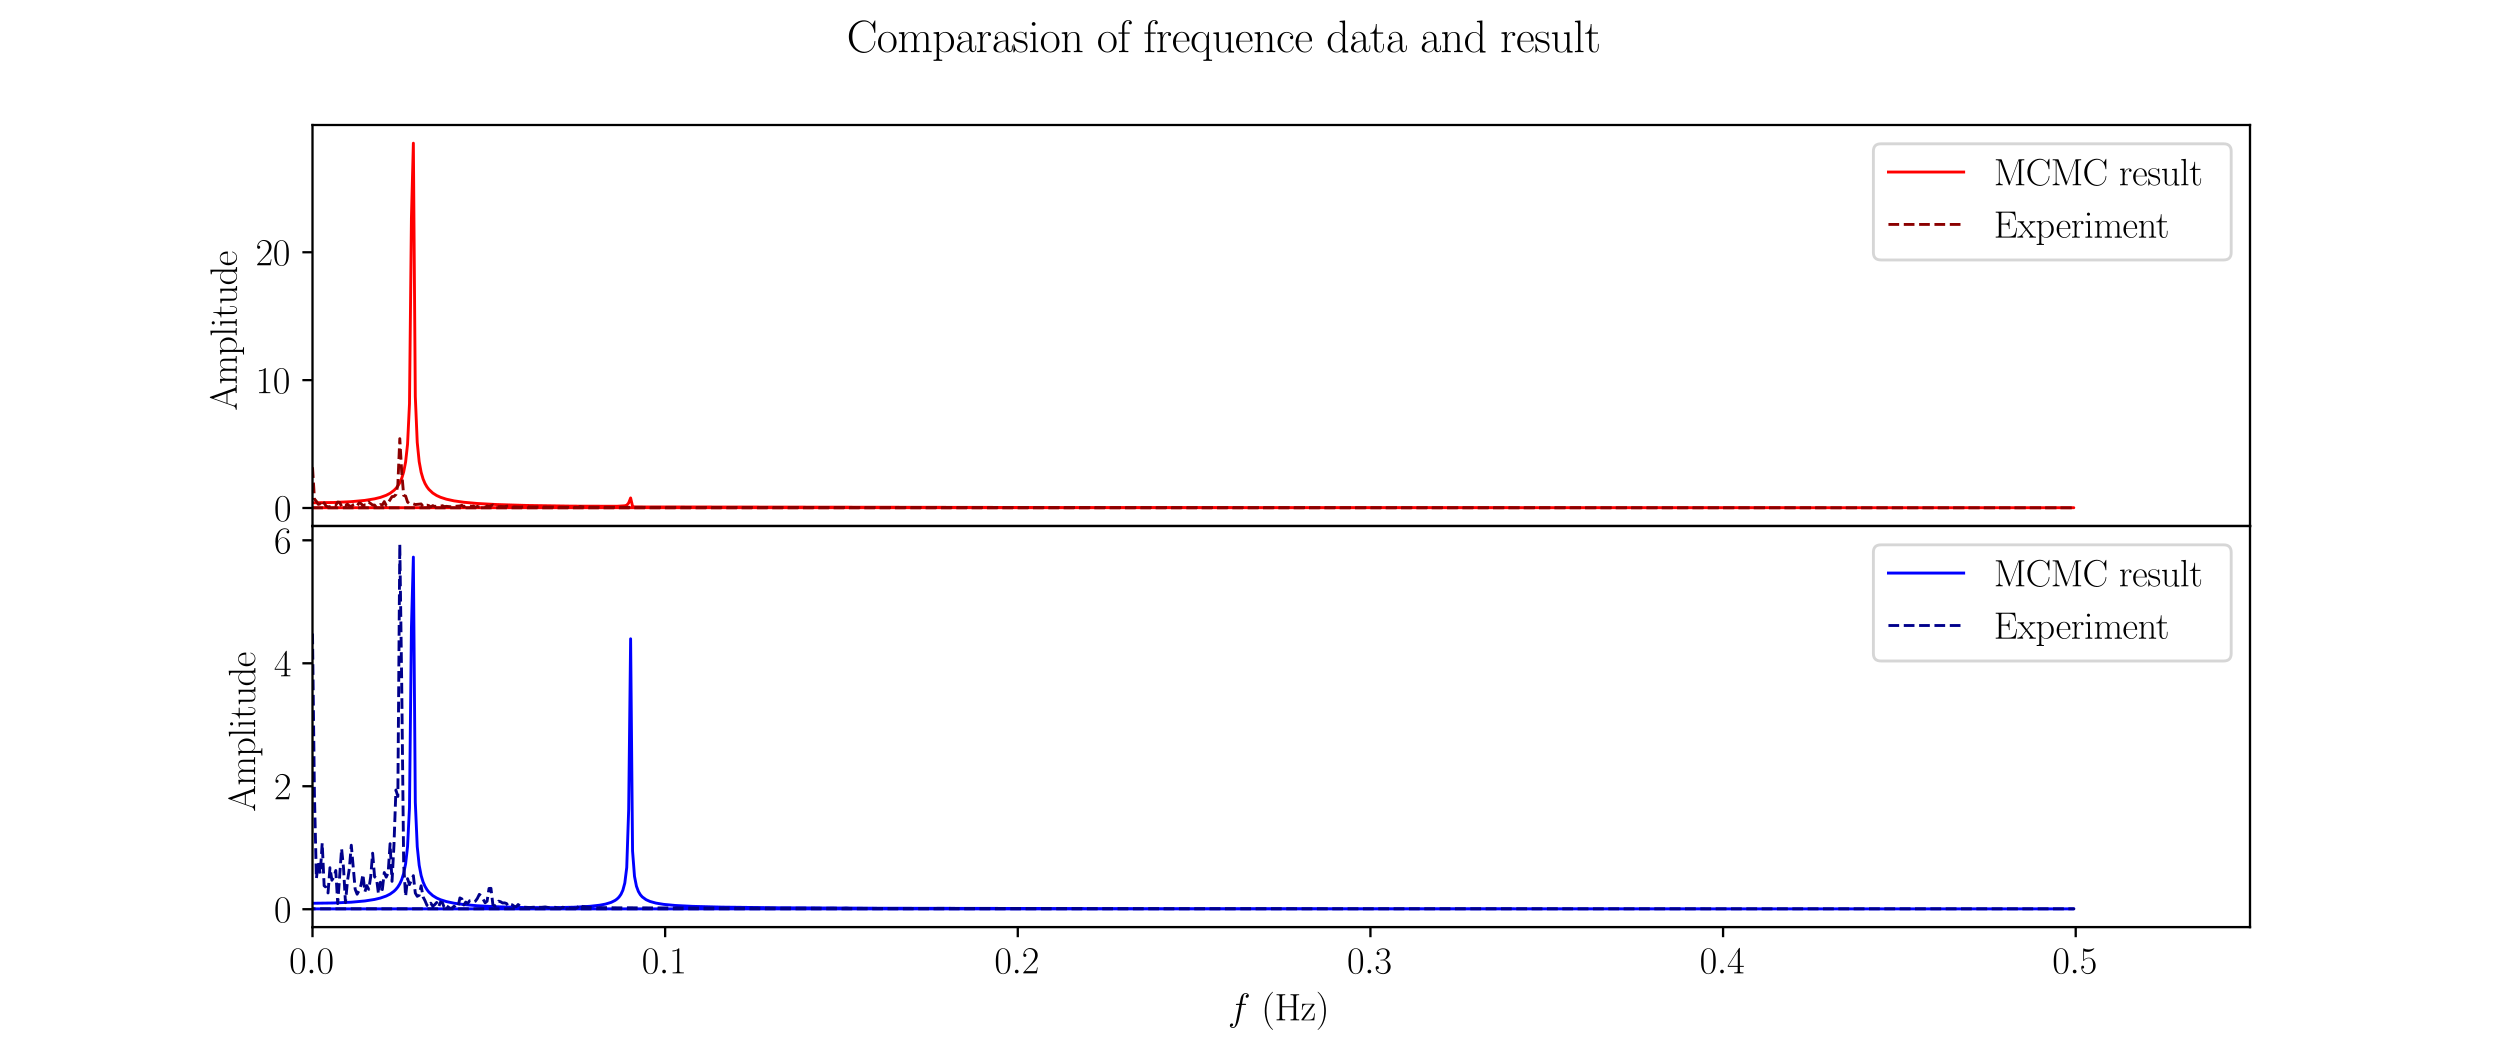 <?xml version="1.0" encoding="utf-8" standalone="no"?>
<!DOCTYPE svg PUBLIC "-//W3C//DTD SVG 1.1//EN"
  "http://www.w3.org/Graphics/SVG/1.1/DTD/svg11.dtd">
<svg xmlns:xlink="http://www.w3.org/1999/xlink" width="864pt" height="360pt" viewBox="0 0 864 360" xmlns="http://www.w3.org/2000/svg" version="1.1">
 <defs>
  <style type="text/css">*{stroke-linejoin: round; stroke-linecap: butt}</style>
 </defs>
 <g id="figure_1">
  <g id="patch_1">
   <path d="M 0 360 
L 864 360 
L 864 0 
L 0 0 
z
" style="fill: #ffffff"/>
  </g>
  <g id="axes_1">
   <g id="patch_2">
    <path d="M 108 181.8 
L 777.6 181.8 
L 777.6 43.2 
L 108 43.2 
z
" style="fill: #ffffff"/>
   </g>
   <g id="matplotlib.axis_1"/>
   <g id="matplotlib.axis_2">
    <g id="ytick_1">
     <g id="line2d_1">
      <defs>
       <path id="m93de1755a5" d="M 0 0 
L -3.5 0 
" style="stroke: #000000; stroke-width: 0.8"/>
      </defs>
      <g>
       <use xlink:href="#m93de1755a5" x="108" y="175.568" style="stroke: #000000; stroke-width: 0.8"/>
      </g>
     </g>
     <g id="text_1">
      <!-- $\mathdefault{0}$ -->
      <g transform="translate(94.659 180.065) scale(0.13 -0.13)">
       <defs>
        <path id="CMR17-30" d="M 2688 2025 
C 2688 2416 2682 3080 2413 3591 
C 2176 4039 1798 4198 1466 4198 
C 1158 4198 768 4058 525 3597 
C 269 3118 243 2524 243 2025 
C 243 1661 250 1106 448 619 
C 723 -39 1216 -128 1466 -128 
C 1760 -128 2208 -7 2470 600 
C 2662 1042 2688 1559 2688 2025 
z
M 1466 -26 
C 1056 -26 813 325 723 812 
C 653 1188 653 1738 653 2096 
C 653 2588 653 2997 736 3387 
C 858 3929 1216 4096 1466 4096 
C 1728 4096 2067 3923 2189 3400 
C 2272 3036 2278 2607 2278 2096 
C 2278 1680 2278 1169 2202 792 
C 2067 95 1690 -26 1466 -26 
z
" transform="scale(0.016)"/>
       </defs>
       <use xlink:href="#CMR17-30" transform="scale(0.996)"/>
      </g>
     </g>
    </g>
    <g id="ytick_2">
     <g id="line2d_2">
      <g>
       <use xlink:href="#m93de1755a5" x="108" y="131.376" style="stroke: #000000; stroke-width: 0.8"/>
      </g>
     </g>
     <g id="text_2">
      <!-- $\mathdefault{10}$ -->
      <g transform="translate(88.319 135.873) scale(0.13 -0.13)">
       <defs>
        <path id="CMR17-31" d="M 1702 4058 
C 1702 4192 1696 4192 1606 4192 
C 1357 3916 979 3827 621 3827 
C 602 3827 570 3827 563 3808 
C 557 3795 557 3782 557 3648 
C 755 3648 1088 3686 1344 3839 
L 1344 461 
C 1344 236 1331 160 781 160 
L 589 160 
L 589 0 
C 896 0 1216 0 1523 0 
C 1830 0 2150 0 2458 0 
L 2458 160 
L 2266 160 
C 1715 160 1702 230 1702 458 
L 1702 4058 
z
" transform="scale(0.016)"/>
       </defs>
       <use xlink:href="#CMR17-31" transform="scale(0.996)"/>
       <use xlink:href="#CMR17-30" transform="translate(45.69 0) scale(0.996)"/>
      </g>
     </g>
    </g>
    <g id="ytick_3">
     <g id="line2d_3">
      <g>
       <use xlink:href="#m93de1755a5" x="108" y="87.184" style="stroke: #000000; stroke-width: 0.8"/>
      </g>
     </g>
     <g id="text_3">
      <!-- $\mathdefault{20}$ -->
      <g transform="translate(88.319 91.681) scale(0.13 -0.13)">
       <defs>
        <path id="CMR17-32" d="M 2669 989 
L 2554 989 
C 2490 536 2438 459 2413 420 
C 2381 369 1920 369 1830 369 
L 602 369 
C 832 619 1280 1072 1824 1597 
C 2214 1967 2669 2402 2669 3035 
C 2669 3790 2067 4224 1395 4224 
C 691 4224 262 3604 262 3030 
C 262 2780 448 2748 525 2748 
C 589 2748 781 2787 781 3010 
C 781 3207 614 3264 525 3264 
C 486 3264 448 3258 422 3245 
C 544 3790 915 4058 1306 4058 
C 1862 4058 2227 3617 2227 3035 
C 2227 2479 1901 2000 1536 1584 
L 262 146 
L 262 0 
L 2515 0 
L 2669 989 
z
" transform="scale(0.016)"/>
       </defs>
       <use xlink:href="#CMR17-32" transform="scale(0.996)"/>
       <use xlink:href="#CMR17-30" transform="translate(45.69 0) scale(0.996)"/>
      </g>
     </g>
    </g>
    <g id="text_4">
     <!-- Amplitude -->
     <g transform="translate(81.8 141.912) rotate(-90) scale(0.13 -0.13)">
      <defs>
       <path id="CMR17-41" d="M 2323 4378 
C 2291 4461 2278 4480 2214 4480 
C 2150 4480 2138 4461 2106 4378 
L 749 566 
C 627 223 371 153 147 153 
L 147 -13 
C 262 0 518 0 640 0 
C 800 0 1056 0 1210 -13 
L 1210 153 
C 909 153 864 361 864 439 
C 864 497 877 530 890 569 
L 1229 1536 
L 2906 1536 
L 3290 442 
C 3322 365 3322 352 3322 327 
C 3322 153 3046 153 2925 153 
L 2925 0 
C 3110 0 3443 0 3642 0 
C 3808 0 4128 0 4282 -13 
L 4282 153 
C 3942 153 3827 153 3744 387 
L 2323 4378 
z
M 2067 3893 
L 2848 1702 
L 1286 1702 
L 2067 3893 
z
" transform="scale(0.016)"/>
       <path id="CMR17-6d" d="M 4326 1933 
C 4326 2252 4269 2790 3507 2790 
C 3072 2790 2771 2496 2656 2151 
L 2650 2151 
C 2573 2676 2195 2790 1837 2790 
C 1331 2790 1069 2400 973 2144 
L 966 2144 
L 966 2790 
L 211 2720 
L 211 2554 
C 589 2554 646 2515 646 2208 
L 646 428 
C 646 184 621 153 211 153 
L 211 -13 
C 365 0 646 0 813 0 
C 979 0 1267 0 1421 -13 
L 1421 153 
C 1011 153 986 178 986 428 
L 986 1658 
C 986 2247 1344 2688 1792 2688 
C 2266 2688 2317 2266 2317 1958 
L 2317 428 
C 2317 184 2291 153 1882 153 
L 1882 -13 
C 2035 0 2317 0 2483 0 
C 2650 0 2938 0 3091 -13 
L 3091 153 
C 2682 153 2656 178 2656 428 
L 2656 1658 
C 2656 2247 3014 2688 3462 2688 
C 3936 2688 3987 2266 3987 1958 
L 3987 428 
C 3987 184 3962 153 3552 153 
L 3552 -13 
C 3706 0 3987 0 4154 0 
C 4320 0 4608 0 4762 -13 
L 4762 153 
C 4352 153 4326 178 4326 428 
L 4326 1933 
z
" transform="scale(0.016)"/>
       <path id="CMR17-70" d="M 1408 -1063 
C 998 -1063 973 -1037 973 -789 
L 973 402 
C 1158 134 1427 -38 1766 -38 
C 2406 -38 3053 523 3053 1388 
C 3053 2191 2496 2802 1837 2802 
C 1453 2802 1139 2592 960 2338 
L 960 2802 
L 198 2732 
L 198 2567 
C 576 2567 634 2528 634 2223 
L 634 -789 
C 634 -1031 608 -1063 198 -1063 
L 198 -1228 
C 352 -1216 634 -1216 800 -1216 
C 966 -1216 1254 -1216 1408 -1228 
L 1408 -1063 
z
M 973 2012 
C 973 2102 973 2235 1222 2471 
C 1254 2497 1472 2688 1792 2688 
C 2259 2688 2643 2108 2643 1382 
C 2643 656 2234 64 1728 64 
C 1498 64 1248 172 1056 472 
C 973 612 973 650 973 752 
L 973 2012 
z
" transform="scale(0.016)"/>
       <path id="CMR17-6c" d="M 979 4396 
L 218 4326 
L 218 4160 
C 595 4160 653 4122 653 3817 
L 653 426 
C 653 184 627 153 218 153 
L 218 -13 
C 371 0 653 0 813 0 
C 979 0 1261 0 1414 -13 
L 1414 153 
C 1005 153 979 178 979 426 
L 979 4396 
z
" transform="scale(0.016)"/>
       <path id="CMR17-69" d="M 992 3909 
C 992 4049 877 4170 730 4170 
C 589 4170 467 4056 467 3909 
C 467 3769 582 3648 730 3648 
C 870 3648 992 3763 992 3909 
z
M 243 2706 
L 243 2541 
C 602 2541 653 2502 653 2197 
L 653 427 
C 653 184 627 153 218 153 
L 218 -13 
C 371 0 646 0 806 0 
C 960 0 1222 0 1370 -13 
L 1370 153 
C 992 153 979 191 979 420 
L 979 2776 
L 243 2706 
z
" transform="scale(0.016)"/>
       <path id="CMR17-74" d="M 966 2560 
L 1862 2560 
L 1862 2725 
L 966 2725 
L 966 3904 
L 851 3904 
C 838 3245 614 2668 70 2668 
L 70 2560 
L 627 2560 
L 627 771 
C 627 650 627 -64 1370 -64 
C 1747 -64 1965 306 1965 777 
L 1965 1140 
L 1850 1140 
L 1850 783 
C 1850 344 1677 51 1408 51 
C 1222 51 966 178 966 758 
L 966 2560 
z
" transform="scale(0.016)"/>
       <path id="CMR17-75" d="M 1882 2693 
L 1882 2528 
C 2259 2528 2317 2489 2317 2186 
L 2317 1032 
C 2317 500 2029 38 1555 38 
C 1030 38 986 348 986 678 
L 986 2763 
L 211 2693 
L 211 2528 
C 467 2528 640 2528 646 2274 
L 646 1058 
C 646 633 646 361 813 183 
C 896 101 1056 -64 1517 -64 
C 2061 -64 2272 377 2323 506 
L 2330 506 
L 2330 -63 
L 3091 -63 
L 3091 128 
C 2714 128 2656 166 2656 473 
L 2656 2763 
L 1882 2693 
z
" transform="scale(0.016)"/>
       <path id="CMR17-64" d="M 1869 4326 
L 1869 4160 
C 2246 4160 2304 4122 2304 3820 
L 2304 2345 
C 2278 2377 2016 2790 1498 2790 
C 845 2790 211 2208 211 1364 
C 211 525 806 -64 1434 -64 
C 1978 -64 2259 337 2291 380 
L 2291 -63 
L 3066 -63 
L 3066 128 
C 2688 128 2630 166 2630 473 
L 2630 4396 
L 1869 4326 
z
M 2291 755 
C 2291 563 2176 390 2029 262 
C 1811 70 1594 38 1472 38 
C 1286 38 621 134 621 1356 
C 621 2612 1363 2688 1530 2688 
C 1824 2688 2061 2522 2208 2291 
C 2291 2157 2291 2138 2291 2023 
L 2291 755 
z
" transform="scale(0.016)"/>
       <path id="CMR17-65" d="M 2438 1472 
C 2464 1498 2464 1511 2464 1576 
C 2464 2238 2118 2816 1389 2816 
C 710 2816 173 2169 173 1383 
C 173 551 781 -64 1459 -64 
C 2176 -64 2458 607 2458 740 
C 2458 784 2419 784 2406 784 
C 2362 784 2355 771 2330 696 
C 2189 265 1837 51 1504 51 
C 1229 51 954 203 781 480 
C 582 803 582 1176 582 1472 
L 2438 1472 
z
M 589 1568 
C 634 2505 1126 2714 1382 2714 
C 1818 2714 2112 2297 2118 1568 
L 589 1568 
z
" transform="scale(0.016)"/>
      </defs>
      <use xlink:href="#CMR17-41" transform="scale(0.996)"/>
      <use xlink:href="#CMR17-6d" transform="translate(69.072 0) scale(0.996)"/>
      <use xlink:href="#CMR17-70" transform="translate(145.992 0) scale(0.996)"/>
      <use xlink:href="#CMR17-6c" transform="translate(196.887 0) scale(0.996)"/>
      <use xlink:href="#CMR17-69" transform="translate(221.758 0) scale(0.996)"/>
      <use xlink:href="#CMR17-74" transform="translate(246.63 0) scale(0.996)"/>
      <use xlink:href="#CMR17-75" transform="translate(281.91 0) scale(0.996)"/>
      <use xlink:href="#CMR17-64" transform="translate(332.806 0) scale(0.996)"/>
      <use xlink:href="#CMR17-65" transform="translate(383.701 0) scale(0.996)"/>
     </g>
    </g>
   </g>
   <g id="line2d_4">
    <path d="M 108 173.764 
L 115.374 173.66 
L 121.407 173.376 
L 126.1 172.938 
L 129.452 172.397 
L 131.463 171.901 
L 133.474 171.175 
L 134.815 170.475 
L 136.156 169.477 
L 136.826 168.8 
L 137.496 167.943 
L 138.167 166.823 
L 138.837 165.298 
L 139.507 163.101 
L 140.178 159.667 
L 140.848 153.544 
L 141.519 139.556 
L 142.189 75.438 
L 142.859 49.5 
L 143.53 137.08 
L 144.2 152.921 
L 144.87 159.555 
L 145.541 163.199 
L 146.211 165.503 
L 146.882 167.091 
L 147.552 168.251 
L 148.222 169.135 
L 149.563 170.394 
L 150.904 171.246 
L 152.244 171.86 
L 154.256 172.516 
L 156.937 173.101 
L 160.289 173.58 
L 164.982 174.006 
L 171.685 174.371 
L 181.741 174.676 
L 197.83 174.92 
L 213.248 174.964 
L 215.93 174.792 
L 216.6 174.598 
L 217.27 173.822 
L 217.941 172.101 
L 218.611 174.965 
L 219.282 175.198 
L 221.293 175.221 
L 232.689 175.205 
L 365.422 175.394 
L 655.693 175.462 
L 716.697 175.463 
L -1 175.463 
M -1 174.135 
L -0.6 174.598 
L 0.741 174.876 
L 3.422 174.975 
L 12.807 174.965 
L 32.248 174.719 
L 44.315 174.371 
L 51.689 173.957 
L 56.381 173.5 
L 59.733 172.977 
L 62.415 172.324 
L 64.426 171.576 
L 65.767 170.857 
L 67.107 169.831 
L 67.778 169.135 
L 68.448 168.251 
L 69.118 167.091 
L 69.789 165.503 
L 70.459 163.199 
L 71.13 159.555 
L 71.8 152.921 
L 72.47 137.08 
L 73.141 49.5 
L 73.811 75.438 
L 74.481 139.556 
L 75.152 153.544 
L 75.822 159.667 
L 76.493 163.101 
L 77.163 165.298 
L 77.833 166.823 
L 78.504 167.943 
L 79.174 168.8 
L 80.515 170.024 
L 81.856 170.853 
L 83.196 171.451 
L 85.207 172.086 
L 87.889 172.646 
L 91.241 173.092 
L 95.933 173.46 
L 101.967 173.695 
L 107.33 173.763 
L 107.33 173.763 
" clip-path="url(#pee9dadc92c)" style="fill: none; stroke: #ff0000; stroke-linecap: square"/>
   </g>
   <g id="line2d_5">
    <path d="M 108 161.493 
L 108.67 172.444 
L 109.341 173.257 
L 110.011 174.307 
L 110.681 174.14 
L 111.352 175.06 
L 112.022 173.764 
L 112.693 174.944 
L 113.363 175.16 
L 114.033 175.106 
L 114.704 174.824 
L 115.374 174.375 
L 116.044 174.557 
L 116.715 173.517 
L 117.385 173.619 
L 118.056 175.008 
L 118.726 174.317 
L 119.396 174.65 
L 120.067 174.247 
L 120.737 174.837 
L 121.407 175.018 
L 122.078 174.468 
L 122.748 174.245 
L 123.419 174.867 
L 124.089 173.797 
L 124.759 174.016 
L 125.43 174.795 
L 126.1 174.481 
L 126.77 174.507 
L 127.441 173.526 
L 128.781 174.545 
L 129.452 174.552 
L 130.122 175.424 
L 130.793 175.423 
L 131.463 174.371 
L 132.133 174.495 
L 132.804 173.356 
L 133.474 174.68 
L 134.144 173.761 
L 135.485 171.631 
L 136.156 171.569 
L 136.826 170.916 
L 137.496 167.5 
L 138.167 151.617 
L 138.837 163.245 
L 139.507 171.202 
L 140.178 171.438 
L 140.848 173.497 
L 141.519 174.062 
L 142.189 173.921 
L 143.53 174.371 
L 144.87 174.236 
L 145.541 174.161 
L 146.211 175.066 
L 146.882 174.649 
L 147.552 174.579 
L 148.222 174.753 
L 148.893 175.23 
L 149.563 174.742 
L 150.233 175.053 
L 150.904 174.906 
L 151.574 175.117 
L 152.915 174.771 
L 153.585 175.088 
L 154.256 174.996 
L 155.596 175.121 
L 156.937 175.155 
L 157.607 174.965 
L 158.948 174.856 
L 159.619 174.625 
L 160.289 175.168 
L 160.959 174.774 
L 161.63 174.991 
L 162.3 174.785 
L 162.97 175.033 
L 163.641 174.88 
L 164.311 175.351 
L 164.982 175 
L 165.652 175.28 
L 166.322 175.238 
L 166.993 174.992 
L 167.663 175.424 
L 168.333 174.838 
L 169.004 175.059 
L 170.344 174.495 
L 171.015 174.892 
L 171.685 175.109 
L 172.356 175.151 
L 173.026 175.047 
L 174.367 175.125 
L 175.037 174.934 
L 175.707 174.909 
L 176.378 175.285 
L 177.048 175.318 
L 177.719 175.183 
L 179.73 175.258 
L 181.07 175.179 
L 182.411 175.194 
L 193.807 175.284 
L 199.17 175.355 
L 199.841 175.397 
L 200.511 175.052 
L 201.852 175.245 
L 206.545 175.31 
L 213.248 175.319 
L 225.985 175.347 
L 243.415 175.371 
L 716.697 175.5 
L -1 175.5 
M -1 175.325 
L 15.489 175.052 
L 16.159 175.397 
L 19.511 175.288 
L 24.874 175.279 
L 27.555 175.238 
L 30.237 175.241 
L 35.6 175.19 
L 36.941 175.251 
L 39.622 175.285 
L 40.293 174.909 
L 40.963 174.934 
L 41.633 175.125 
L 44.315 175.109 
L 44.985 174.892 
L 45.656 174.495 
L 46.996 175.059 
L 47.667 174.838 
L 48.337 175.424 
L 49.007 174.992 
L 49.678 175.238 
L 50.348 175.28 
L 51.018 175 
L 51.689 175.351 
L 52.359 174.88 
L 53.03 175.033 
L 53.7 174.785 
L 54.37 174.991 
L 55.041 174.774 
L 55.711 175.168 
L 56.381 174.625 
L 57.052 174.856 
L 59.733 175.131 
L 62.415 175.088 
L 63.085 174.771 
L 64.426 175.117 
L 65.096 174.906 
L 65.767 175.053 
L 66.437 174.742 
L 67.107 175.23 
L 67.778 174.753 
L 68.448 174.579 
L 69.118 174.649 
L 69.789 175.066 
L 70.459 174.161 
L 72.47 174.371 
L 73.811 173.921 
L 74.481 174.062 
L 75.152 173.497 
L 75.822 171.438 
L 76.493 171.202 
L 77.163 163.245 
L 77.833 151.617 
L 78.504 167.5 
L 79.174 170.916 
L 79.844 171.569 
L 80.515 171.631 
L 82.526 174.68 
L 83.196 173.356 
L 83.867 174.495 
L 84.537 174.371 
L 85.207 175.423 
L 85.878 175.424 
L 86.548 174.552 
L 87.219 174.545 
L 88.559 173.526 
L 89.23 174.507 
L 89.9 174.481 
L 90.57 174.795 
L 91.241 174.016 
L 91.911 173.797 
L 92.581 174.867 
L 93.252 174.245 
L 93.922 174.468 
L 94.593 175.018 
L 95.263 174.837 
L 95.933 174.247 
L 96.604 174.65 
L 97.274 174.317 
L 97.944 175.008 
L 98.615 173.619 
L 99.285 173.517 
L 99.956 174.557 
L 100.626 174.375 
L 101.296 174.824 
L 101.967 175.106 
L 102.637 175.16 
L 103.307 174.944 
L 103.978 173.764 
L 104.648 175.06 
L 105.319 174.14 
L 105.989 174.307 
L 106.659 173.257 
L 107.33 172.444 
L 107.33 172.444 
" clip-path="url(#pee9dadc92c)" style="fill: none; stroke-dasharray: 3.7,1.6; stroke-dashoffset: 0; stroke: #8b0000"/>
   </g>
   <g id="patch_3">
    <path d="M 108 181.8 
L 108 43.2 
" style="fill: none; stroke: #000000; stroke-width: 0.8; stroke-linejoin: miter; stroke-linecap: square"/>
   </g>
   <g id="patch_4">
    <path d="M 777.6 181.8 
L 777.6 43.2 
" style="fill: none; stroke: #000000; stroke-width: 0.8; stroke-linejoin: miter; stroke-linecap: square"/>
   </g>
   <g id="patch_5">
    <path d="M 108 181.8 
L 777.6 181.8 
" style="fill: none; stroke: #000000; stroke-width: 0.8; stroke-linejoin: miter; stroke-linecap: square"/>
   </g>
   <g id="patch_6">
    <path d="M 108 43.2 
L 777.6 43.2 
" style="fill: none; stroke: #000000; stroke-width: 0.8; stroke-linejoin: miter; stroke-linecap: square"/>
   </g>
   <g id="legend_1">
    <g id="patch_7">
     <path d="M 650.045 89.837 
L 768.5 89.837 
Q 771.1 89.837 771.1 87.237 
L 771.1 52.3 
Q 771.1 49.7 768.5 49.7 
L 650.045 49.7 
Q 647.445 49.7 647.445 52.3 
L 647.445 87.237 
Q 647.445 89.837 650.045 89.837 
z
" style="fill: #ffffff; opacity: 0.8; stroke: #cccccc; stroke-linejoin: miter"/>
    </g>
    <g id="line2d_6">
     <path d="M 652.645 59.45 
L 665.645 59.45 
L 678.645 59.45 
" style="fill: none; stroke: #ff0000; stroke-linecap: square"/>
    </g>
    <g id="text_5">
     <!-- MCMC result -->
     <g transform="translate(689.045 64) scale(0.13 -0.13)">
      <defs>
       <path id="CMR17-4d" d="M 1338 4224 
C 1299 4320 1293 4320 1158 4320 
L 339 4320 
L 339 4160 
C 781 4160 851 4160 851 3875 
L 851 610 
C 851 451 851 153 339 153 
L 339 -13 
C 486 0 755 0 915 0 
C 1075 0 1344 0 1491 -13 
L 1491 153 
C 979 153 979 451 979 610 
L 979 4135 
L 986 4135 
L 2490 89 
C 2515 25 2528 -13 2579 -13 
C 2630 -13 2643 25 2669 89 
L 4186 4166 
L 4192 4166 
L 4192 438 
C 4192 153 4122 153 3680 153 
L 3680 -13 
C 3853 0 4198 0 4384 0 
C 4570 0 4922 0 5094 -13 
L 5094 153 
C 4653 153 4582 153 4582 438 
L 4582 3875 
C 4582 4160 4653 4160 5094 4160 
L 5094 4320 
L 4282 4320 
C 4147 4320 4141 4314 4102 4218 
L 2720 502 
L 1338 4224 
z
" transform="scale(0.016)"/>
       <path id="CMR17-43" d="M 3974 4289 
C 3974 4403 3968 4410 3930 4410 
C 3904 4410 3898 4403 3853 4327 
L 3571 3792 
C 3258 4187 2874 4416 2381 4416 
C 1286 4416 294 3456 294 2148 
C 294 826 1286 -128 2387 -128 
C 3366 -128 3974 730 3974 1461 
C 3974 1524 3974 1550 3917 1550 
C 3866 1550 3866 1531 3859 1474 
C 3808 585 3168 38 2477 38 
C 1824 38 781 495 781 2147 
C 781 3805 1843 4250 2464 4250 
C 3187 4250 3712 3628 3834 2745 
C 3846 2668 3846 2655 3904 2655 
C 3974 2655 3974 2668 3974 2783 
L 3974 4289 
z
" transform="scale(0.016)"/>
       <path id="CMR17-72" d="M 960 1497 
C 960 2112 1222 2688 1702 2688 
C 1747 2688 1792 2682 1837 2662 
C 1837 2662 1696 2617 1696 2452 
C 1696 2298 1818 2234 1914 2234 
C 1990 2234 2131 2279 2131 2458 
C 2131 2663 1926 2790 1709 2790 
C 1222 2790 1011 2317 947 2093 
L 941 2093 
L 941 2790 
L 198 2720 
L 198 2554 
C 576 2554 634 2515 634 2208 
L 634 428 
C 634 184 608 153 198 153 
L 198 -13 
C 352 0 646 0 813 0 
C 998 0 1325 0 1498 -13 
L 1498 153 
C 1037 153 960 153 960 440 
L 960 1497 
z
" transform="scale(0.016)"/>
       <path id="CMR17-73" d="M 1978 2697 
C 1978 2813 1971 2819 1933 2819 
C 1907 2819 1901 2813 1824 2717 
C 1805 2691 1747 2626 1728 2601 
C 1523 2819 1235 2819 1126 2819 
C 416 2819 160 2447 160 2076 
C 160 1498 813 1365 998 1325 
C 1402 1243 1542 1217 1677 1101 
C 1760 1025 1901 884 1901 654 
C 1901 384 1747 38 1158 38 
C 602 38 403 460 288 1021 
C 269 1110 269 1117 218 1117 
C 166 1117 160 1110 160 983 
L 160 63 
C 160 -51 166 -58 205 -58 
C 237 -58 243 -51 275 0 
C 314 57 410 211 448 276 
C 576 103 800 -64 1158 -64 
C 1792 -64 2131 283 2131 784 
C 2131 1112 1958 1285 1875 1362 
C 1683 1561 1459 1606 1190 1657 
C 838 1735 390 1825 390 2217 
C 390 2383 480 2737 1126 2737 
C 1811 2737 1850 2094 1862 1888 
C 1869 1856 1901 1849 1920 1849 
C 1978 1849 1978 1869 1978 1978 
L 1978 2697 
z
" transform="scale(0.016)"/>
      </defs>
      <use xlink:href="#CMR17-4d" transform="scale(0.996)"/>
      <use xlink:href="#CMR17-43" transform="translate(84.687 0) scale(0.996)"/>
      <use xlink:href="#CMR17-4d" transform="translate(151.197 0) scale(0.996)"/>
      <use xlink:href="#CMR17-43" transform="translate(235.884 0) scale(0.996)"/>
      <use xlink:href="#CMR17-72" transform="translate(332.47 0) scale(0.996)"/>
      <use xlink:href="#CMR17-65" transform="translate(367.75 0) scale(0.996)"/>
      <use xlink:href="#CMR17-73" transform="translate(408.236 0) scale(0.996)"/>
      <use xlink:href="#CMR17-75" transform="translate(444.037 0) scale(0.996)"/>
      <use xlink:href="#CMR17-6c" transform="translate(494.933 0) scale(0.996)"/>
      <use xlink:href="#CMR17-74" transform="translate(519.804 0) scale(0.996)"/>
     </g>
    </g>
    <g id="line2d_7">
     <path d="M 652.645 77.568 
L 665.645 77.568 
L 678.645 77.568 
" style="fill: none; stroke-dasharray: 3.7,1.6; stroke-dashoffset: 0; stroke: #8b0000"/>
    </g>
    <g id="text_6">
     <!-- Experiment -->
     <g transform="translate(689.045 82.118) scale(0.13 -0.13)">
      <defs>
       <path id="CMR17-45" d="M 3885 1615 
L 3770 1615 
C 3629 676 3546 166 2419 166 
L 1530 166 
C 1274 166 1261 197 1261 414 
L 1261 2176 
L 1862 2176 
C 2464 2176 2522 1960 2522 1430 
L 2637 1430 
L 2637 3081 
L 2522 3081 
C 2522 2557 2464 2342 1862 2342 
L 1261 2342 
L 1261 3913 
C 1261 4128 1274 4160 1530 4160 
L 2406 4160 
C 3398 4160 3514 3769 3603 2929 
L 3718 2929 
L 3565 4325 
L 326 4325 
L 326 4160 
C 768 4160 838 4160 838 3874 
L 838 451 
C 838 166 768 166 326 166 
L 326 0 
L 3654 0 
L 3885 1615 
z
" transform="scale(0.016)"/>
       <path id="CMR17-78" d="M 1664 1477 
C 1856 1726 2074 2006 2253 2216 
C 2464 2458 2707 2560 2989 2560 
L 2989 2726 
C 2880 2726 2656 2726 2541 2726 
C 2368 2726 2170 2726 2022 2732 
L 2022 2566 
C 2112 2553 2163 2489 2163 2400 
C 2163 2285 2099 2215 2067 2171 
L 1594 1573 
L 1030 2306 
C 973 2376 973 2388 973 2420 
C 973 2497 1037 2560 1146 2560 
L 1146 2732 
C 992 2726 717 2726 557 2726 
C 384 2726 179 2726 38 2732 
L 38 2560 
C 384 2560 461 2534 614 2343 
L 1350 1395 
C 1363 1382 1395 1344 1395 1325 
C 1395 1299 838 619 768 530 
C 480 185 179 160 6 160 
L 6 0 
C 115 0 339 0 454 0 
C 582 0 864 0 979 -6 
L 979 160 
C 941 166 838 179 838 325 
C 838 440 890 510 947 586 
L 1478 1236 
L 2035 512 
C 2086 442 2163 346 2163 301 
C 2163 211 2086 160 1984 160 
L 1984 -6 
C 2138 0 2413 0 2573 0 
C 2746 0 2950 0 3091 -6 
L 3091 160 
C 2771 160 2675 172 2522 370 
L 1664 1477 
z
" transform="scale(0.016)"/>
       <path id="CMR17-6e" d="M 2656 1933 
C 2656 2259 2592 2790 1837 2790 
C 1331 2790 1069 2400 973 2144 
L 966 2144 
L 966 2790 
L 211 2720 
L 211 2554 
C 589 2554 646 2515 646 2208 
L 646 428 
C 646 184 621 153 211 153 
L 211 -13 
C 365 0 646 0 813 0 
C 979 0 1267 0 1421 -13 
L 1421 153 
C 1011 153 986 178 986 428 
L 986 1658 
C 986 2247 1344 2688 1792 2688 
C 2266 2688 2317 2266 2317 1958 
L 2317 428 
C 2317 184 2291 153 1882 153 
L 1882 -13 
C 2035 0 2317 0 2483 0 
C 2650 0 2938 0 3091 -13 
L 3091 153 
C 2682 153 2656 178 2656 428 
L 2656 1933 
z
" transform="scale(0.016)"/>
      </defs>
      <use xlink:href="#CMR17-45" transform="scale(0.996)"/>
      <use xlink:href="#CMR17-78" transform="translate(62.586 0) scale(0.996)"/>
      <use xlink:href="#CMR17-70" transform="translate(110.879 0) scale(0.996)"/>
      <use xlink:href="#CMR17-65" transform="translate(164.377 0) scale(0.996)"/>
      <use xlink:href="#CMR17-72" transform="translate(204.863 0) scale(0.996)"/>
      <use xlink:href="#CMR17-69" transform="translate(240.143 0) scale(0.996)"/>
      <use xlink:href="#CMR17-6d" transform="translate(265.015 0) scale(0.996)"/>
      <use xlink:href="#CMR17-65" transform="translate(341.934 0) scale(0.996)"/>
      <use xlink:href="#CMR17-6e" transform="translate(382.42 0) scale(0.996)"/>
      <use xlink:href="#CMR17-74" transform="translate(430.713 0) scale(0.996)"/>
     </g>
    </g>
   </g>
  </g>
  <g id="axes_2">
   <g id="patch_8">
    <path d="M 108 320.4 
L 777.6 320.4 
L 777.6 181.8 
L 108 181.8 
z
" style="fill: #ffffff"/>
   </g>
   <g id="matplotlib.axis_3">
    <g id="xtick_1">
     <g id="line2d_8">
      <defs>
       <path id="m2e992257fc" d="M 0 0 
L 0 3.5 
" style="stroke: #000000; stroke-width: 0.8"/>
      </defs>
      <g>
       <use xlink:href="#m2e992257fc" x="108" y="320.4" style="stroke: #000000; stroke-width: 0.8"/>
      </g>
     </g>
     <g id="text_7">
      <!-- $\mathdefault{0.0}$ -->
      <g transform="translate(99.898 336.394) scale(0.13 -0.13)">
       <defs>
        <path id="CMMI12-3a" d="M 1178 307 
C 1178 492 1024 619 870 619 
C 685 619 557 466 557 313 
C 557 128 710 0 864 0 
C 1050 0 1178 153 1178 307 
z
" transform="scale(0.016)"/>
       </defs>
       <use xlink:href="#CMR17-30" transform="scale(0.996)"/>
       <use xlink:href="#CMMI12-3a" transform="translate(45.69 0) scale(0.996)"/>
       <use xlink:href="#CMR17-30" transform="translate(72.788 0) scale(0.996)"/>
      </g>
     </g>
    </g>
    <g id="xtick_2">
     <g id="line2d_9">
      <g>
       <use xlink:href="#m2e992257fc" x="229.873" y="320.4" style="stroke: #000000; stroke-width: 0.8"/>
      </g>
     </g>
     <g id="text_8">
      <!-- $\mathdefault{0.1}$ -->
      <g transform="translate(221.771 336.394) scale(0.13 -0.13)">
       <use xlink:href="#CMR17-30" transform="scale(0.996)"/>
       <use xlink:href="#CMMI12-3a" transform="translate(45.69 0) scale(0.996)"/>
       <use xlink:href="#CMR17-31" transform="translate(72.788 0) scale(0.996)"/>
      </g>
     </g>
    </g>
    <g id="xtick_3">
     <g id="line2d_10">
      <g>
       <use xlink:href="#m2e992257fc" x="351.747" y="320.4" style="stroke: #000000; stroke-width: 0.8"/>
      </g>
     </g>
     <g id="text_9">
      <!-- $\mathdefault{0.2}$ -->
      <g transform="translate(343.645 336.394) scale(0.13 -0.13)">
       <use xlink:href="#CMR17-30" transform="scale(0.996)"/>
       <use xlink:href="#CMMI12-3a" transform="translate(45.69 0) scale(0.996)"/>
       <use xlink:href="#CMR17-32" transform="translate(72.788 0) scale(0.996)"/>
      </g>
     </g>
    </g>
    <g id="xtick_4">
     <g id="line2d_11">
      <g>
       <use xlink:href="#m2e992257fc" x="473.62" y="320.4" style="stroke: #000000; stroke-width: 0.8"/>
      </g>
     </g>
     <g id="text_10">
      <!-- $\mathdefault{0.3}$ -->
      <g transform="translate(465.518 336.394) scale(0.13 -0.13)">
       <defs>
        <path id="CMR17-33" d="M 1414 2157 
C 1984 2157 2234 1662 2234 1090 
C 2234 320 1824 25 1453 25 
C 1114 25 563 194 390 693 
C 422 680 454 680 486 680 
C 640 680 755 782 755 948 
C 755 1133 614 1216 486 1216 
C 378 1216 211 1165 211 926 
C 211 335 787 -128 1466 -128 
C 2176 -128 2720 430 2720 1085 
C 2720 1707 2208 2157 1600 2227 
C 2086 2328 2554 2756 2554 3329 
C 2554 3820 2048 4179 1472 4179 
C 890 4179 378 3829 378 3329 
C 378 3110 544 3072 627 3072 
C 762 3072 877 3155 877 3321 
C 877 3486 762 3569 627 3569 
C 602 3569 570 3569 544 3557 
C 730 3959 1235 4032 1459 4032 
C 1683 4032 2106 3925 2106 3320 
C 2106 3143 2080 2828 1862 2550 
C 1670 2304 1453 2304 1242 2284 
C 1210 2284 1062 2269 1037 2269 
C 992 2263 966 2257 966 2208 
C 966 2163 973 2157 1101 2157 
L 1414 2157 
z
" transform="scale(0.016)"/>
       </defs>
       <use xlink:href="#CMR17-30" transform="scale(0.996)"/>
       <use xlink:href="#CMMI12-3a" transform="translate(45.69 0) scale(0.996)"/>
       <use xlink:href="#CMR17-33" transform="translate(72.788 0) scale(0.996)"/>
      </g>
     </g>
    </g>
    <g id="xtick_5">
     <g id="line2d_12">
      <g>
       <use xlink:href="#m2e992257fc" x="595.494" y="320.4" style="stroke: #000000; stroke-width: 0.8"/>
      </g>
     </g>
     <g id="text_11">
      <!-- $\mathdefault{0.4}$ -->
      <g transform="translate(587.392 336.394) scale(0.13 -0.13)">
       <defs>
        <path id="CMR17-34" d="M 2150 4122 
C 2150 4256 2144 4256 2029 4256 
L 128 1254 
L 128 1088 
L 1779 1088 
L 1779 457 
C 1779 224 1766 160 1318 160 
L 1197 160 
L 1197 0 
C 1402 0 1747 0 1965 0 
C 2182 0 2528 0 2733 0 
L 2733 160 
L 2611 160 
C 2163 160 2150 224 2150 457 
L 2150 1088 
L 2803 1088 
L 2803 1254 
L 2150 1254 
L 2150 4122 
z
M 1798 3703 
L 1798 1254 
L 256 1254 
L 1798 3703 
z
" transform="scale(0.016)"/>
       </defs>
       <use xlink:href="#CMR17-30" transform="scale(0.996)"/>
       <use xlink:href="#CMMI12-3a" transform="translate(45.69 0) scale(0.996)"/>
       <use xlink:href="#CMR17-34" transform="translate(72.788 0) scale(0.996)"/>
      </g>
     </g>
    </g>
    <g id="xtick_6">
     <g id="line2d_13">
      <g>
       <use xlink:href="#m2e992257fc" x="717.367" y="320.4" style="stroke: #000000; stroke-width: 0.8"/>
      </g>
     </g>
     <g id="text_12">
      <!-- $\mathdefault{0.5}$ -->
      <g transform="translate(709.265 336.394) scale(0.13 -0.13)">
       <defs>
        <path id="CMR17-35" d="M 730 3692 
C 794 3666 1056 3584 1325 3584 
C 1920 3584 2246 3911 2432 4100 
C 2432 4157 2432 4192 2394 4192 
C 2387 4192 2374 4192 2323 4163 
C 2099 4058 1837 3973 1517 3973 
C 1325 3973 1037 3999 723 4139 
C 653 4171 640 4171 634 4171 
C 602 4171 595 4164 595 4037 
L 595 2203 
C 595 2089 595 2057 659 2057 
C 691 2057 704 2070 736 2114 
C 941 2401 1222 2522 1542 2522 
C 1766 2522 2246 2382 2246 1289 
C 2246 1085 2246 715 2054 421 
C 1894 159 1645 25 1370 25 
C 947 25 518 320 403 814 
C 429 807 480 795 506 795 
C 589 795 749 840 749 1038 
C 749 1210 627 1280 506 1280 
C 358 1280 262 1190 262 1011 
C 262 454 704 -128 1382 -128 
C 2042 -128 2669 440 2669 1264 
C 2669 2030 2170 2624 1549 2624 
C 1222 2624 947 2503 730 2274 
L 730 3692 
z
" transform="scale(0.016)"/>
       </defs>
       <use xlink:href="#CMR17-30" transform="scale(0.996)"/>
       <use xlink:href="#CMMI12-3a" transform="translate(45.69 0) scale(0.996)"/>
       <use xlink:href="#CMR17-35" transform="translate(72.788 0) scale(0.996)"/>
      </g>
     </g>
    </g>
    <g id="text_13">
     <!-- $f$ (Hz) -->
     <g transform="translate(424.367 352.626) scale(0.13 -0.13)">
      <defs>
       <path id="CMMI12-66" d="M 2854 2566 
C 2982 2566 3034 2566 3034 2688 
C 3034 2752 2982 2752 2867 2752 
L 2349 2752 
C 2470 3429 2560 3897 2611 4107 
C 2650 4265 2784 4416 2950 4416 
C 3085 4416 3219 4358 3283 4298 
C 3034 4272 2957 4082 2957 3969 
C 2957 3837 3053 3759 3174 3759 
C 3302 3759 3494 3870 3494 4119 
C 3494 4393 3226 4544 2944 4544 
C 2669 4544 2400 4334 2272 4078 
C 2157 3848 2093 3611 1946 2752 
L 1517 2752 
C 1395 2752 1331 2752 1331 2637 
C 1331 2566 1370 2566 1498 2566 
L 1907 2566 
C 1792 1976 1530 542 1382 -137 
C 1274 -689 1178 -1152 858 -1152 
C 838 -1152 653 -1152 538 -1031 
C 864 -1005 864 -726 864 -720 
C 864 -593 768 -517 646 -517 
C 518 -517 326 -625 326 -867 
C 326 -1140 608 -1280 858 -1280 
C 1510 -1280 1779 -118 1850 199 
C 1965 688 2278 2376 2310 2566 
L 2854 2566 
z
" transform="scale(0.016)"/>
       <path id="CMR17-28" d="M 1958 -1561 
C 1958 -1555 1958 -1542 1939 -1523 
C 1645 -1224 858 -407 858 1581 
C 858 3569 1632 4379 1946 4697 
C 1946 4704 1958 4717 1958 4736 
C 1958 4755 1939 4768 1914 4768 
C 1843 4768 1299 4296 986 3594 
C 666 2887 576 2199 576 1588 
C 576 1128 621 351 1005 -471 
C 1312 -1135 1837 -1600 1914 -1600 
C 1946 -1600 1958 -1587 1958 -1561 
z
" transform="scale(0.016)"/>
       <path id="CMR17-48" d="M 3590 3905 
C 3590 4192 3661 4192 4102 4192 
L 4102 4352 
C 3917 4352 3578 4352 3379 4352 
C 3181 4352 2842 4352 2656 4352 
L 2656 4192 
C 3098 4192 3168 4192 3168 3904 
L 3168 2341 
L 1261 2341 
L 1261 3904 
C 1261 4192 1331 4192 1773 4192 
L 1773 4352 
C 1587 4352 1248 4352 1050 4352 
C 851 4352 512 4352 326 4352 
L 326 4192 
C 768 4192 838 4192 838 3905 
L 838 447 
C 838 160 768 160 326 160 
L 326 0 
C 512 0 851 0 1050 0 
C 1248 0 1587 0 1773 0 
L 1773 160 
C 1331 160 1261 160 1261 446 
L 1261 2176 
L 3168 2176 
L 3168 446 
C 3168 160 3098 160 2656 160 
L 2656 0 
C 2842 0 3181 0 3379 0 
C 3578 0 3917 0 4102 0 
L 4102 160 
C 3661 160 3590 160 3590 447 
L 3590 3905 
z
" transform="scale(0.016)"/>
       <path id="CMR17-7a" d="M 2310 2605 
C 2362 2670 2362 2682 2362 2695 
C 2362 2752 2336 2752 2221 2752 
L 275 2752 
L 211 1760 
L 326 1760 
C 371 2381 442 2650 1178 2650 
L 1958 2650 
L 128 96 
C 128 0 134 0 269 0 
L 2291 0 
L 2381 1152 
L 2266 1152 
C 2214 442 2131 115 1350 115 
L 531 115 
L 2310 2605 
z
" transform="scale(0.016)"/>
       <path id="CMR17-29" d="M 1683 1581 
C 1683 2040 1638 2817 1254 3639 
C 947 4303 422 4768 346 4768 
C 326 4768 301 4761 301 4729 
C 301 4717 307 4710 314 4697 
C 621 4378 1402 3568 1402 1584 
C 1402 -407 627 -1217 314 -1537 
C 307 -1549 301 -1556 301 -1568 
C 301 -1600 326 -1600 346 -1600 
C 416 -1600 960 -1128 1274 -426 
C 1594 281 1683 969 1683 1581 
z
" transform="scale(0.016)"/>
      </defs>
      <use xlink:href="#CMMI12-66" transform="scale(0.996)"/>
      <use xlink:href="#CMR17-28" transform="translate(88.796 0) scale(0.996)"/>
      <use xlink:href="#CMR17-48" transform="translate(124.077 0) scale(0.996)"/>
      <use xlink:href="#CMR17-7a" transform="translate(193.149 0) scale(0.996)"/>
      <use xlink:href="#CMR17-29" transform="translate(233.635 0) scale(0.996)"/>
     </g>
    </g>
   </g>
   <g id="matplotlib.axis_4">
    <g id="ytick_4">
     <g id="line2d_14">
      <g>
       <use xlink:href="#m93de1755a5" x="108" y="314.228" style="stroke: #000000; stroke-width: 0.8"/>
      </g>
     </g>
     <g id="text_14">
      <!-- $\mathdefault{0}$ -->
      <g transform="translate(94.659 318.725) scale(0.13 -0.13)">
       <use xlink:href="#CMR17-30" transform="scale(0.996)"/>
      </g>
     </g>
    </g>
    <g id="ytick_5">
     <g id="line2d_15">
      <g>
       <use xlink:href="#m93de1755a5" x="108" y="271.728" style="stroke: #000000; stroke-width: 0.8"/>
      </g>
     </g>
     <g id="text_15">
      <!-- $\mathdefault{2}$ -->
      <g transform="translate(94.659 276.225) scale(0.13 -0.13)">
       <use xlink:href="#CMR17-32" transform="scale(0.996)"/>
      </g>
     </g>
    </g>
    <g id="ytick_6">
     <g id="line2d_16">
      <g>
       <use xlink:href="#m93de1755a5" x="108" y="229.229" style="stroke: #000000; stroke-width: 0.8"/>
      </g>
     </g>
     <g id="text_16">
      <!-- $\mathdefault{4}$ -->
      <g transform="translate(94.659 233.726) scale(0.13 -0.13)">
       <use xlink:href="#CMR17-34" transform="scale(0.996)"/>
      </g>
     </g>
    </g>
    <g id="ytick_7">
     <g id="line2d_17">
      <g>
       <use xlink:href="#m93de1755a5" x="108" y="186.73" style="stroke: #000000; stroke-width: 0.8"/>
      </g>
     </g>
     <g id="text_17">
      <!-- $\mathdefault{6}$ -->
      <g transform="translate(94.659 191.227) scale(0.13 -0.13)">
       <defs>
        <path id="CMR17-36" d="M 678 2176 
C 678 3690 1395 4032 1811 4032 
C 1946 4032 2272 4009 2400 3776 
C 2298 3776 2106 3776 2106 3553 
C 2106 3381 2246 3323 2336 3323 
C 2394 3323 2566 3348 2566 3560 
C 2566 3954 2246 4179 1805 4179 
C 1043 4179 243 3390 243 1984 
C 243 253 966 -128 1478 -128 
C 2099 -128 2688 427 2688 1283 
C 2688 2081 2170 2662 1517 2662 
C 1126 2662 838 2407 678 1960 
L 678 2176 
z
M 1478 25 
C 691 25 691 1200 691 1436 
C 691 1896 909 2560 1504 2560 
C 1613 2560 1926 2560 2138 2120 
C 2253 1870 2253 1609 2253 1289 
C 2253 944 2253 690 2118 434 
C 1978 171 1773 25 1478 25 
z
" transform="scale(0.016)"/>
       </defs>
       <use xlink:href="#CMR17-36" transform="scale(0.996)"/>
      </g>
     </g>
    </g>
    <g id="text_18">
     <!-- Amplitude -->
     <g transform="translate(88.141 280.512) rotate(-90) scale(0.13 -0.13)">
      <use xlink:href="#CMR17-41" transform="scale(0.996)"/>
      <use xlink:href="#CMR17-6d" transform="translate(69.072 0) scale(0.996)"/>
      <use xlink:href="#CMR17-70" transform="translate(145.992 0) scale(0.996)"/>
      <use xlink:href="#CMR17-6c" transform="translate(196.887 0) scale(0.996)"/>
      <use xlink:href="#CMR17-69" transform="translate(221.758 0) scale(0.996)"/>
      <use xlink:href="#CMR17-74" transform="translate(246.63 0) scale(0.996)"/>
      <use xlink:href="#CMR17-75" transform="translate(281.91 0) scale(0.996)"/>
      <use xlink:href="#CMR17-64" transform="translate(332.806 0) scale(0.996)"/>
      <use xlink:href="#CMR17-65" transform="translate(383.701 0) scale(0.996)"/>
     </g>
    </g>
   </g>
   <g id="line2d_18">
    <path d="M 108 312.17 
L 115.374 312.069 
L 121.407 311.796 
L 126.1 311.373 
L 129.452 310.85 
L 131.463 310.37 
L 133.474 309.668 
L 134.815 308.991 
L 136.156 308.025 
L 136.826 307.371 
L 137.496 306.542 
L 138.167 305.458 
L 138.837 303.982 
L 139.507 301.857 
L 140.178 298.534 
L 140.848 292.609 
L 141.519 279.073 
L 142.189 217.028 
L 142.859 192.544 
L 143.53 277.292 
L 144.2 292.62 
L 144.87 299.039 
L 145.541 302.566 
L 146.211 304.796 
L 146.882 306.332 
L 147.552 307.454 
L 148.222 308.31 
L 149.563 309.528 
L 150.904 310.352 
L 152.244 310.947 
L 154.256 311.582 
L 156.937 312.148 
L 160.289 312.612 
L 164.982 313.024 
L 171.685 313.374 
L 181.07 313.63 
L 191.126 313.686 
L 198.5 313.53 
L 203.863 313.219 
L 207.215 312.841 
L 209.226 312.465 
L 211.237 311.854 
L 212.578 311.181 
L 213.248 310.695 
L 213.919 310.038 
L 214.589 309.104 
L 215.259 307.669 
L 215.93 305.181 
L 216.6 299.815 
L 217.27 279.719 
L 217.941 220.782 
L 218.611 294.097 
L 219.282 302.86 
L 219.952 306.266 
L 220.622 308.077 
L 221.293 309.202 
L 221.963 309.968 
L 223.304 310.945 
L 224.645 311.542 
L 226.656 312.101 
L 229.337 312.545 
L 233.359 312.928 
L 239.393 313.238 
L 249.448 313.499 
L 267.548 313.712 
L 304.419 313.885 
L 388.885 314.016 
L 616.812 314.095 
L 716.697 314.1 
L -1 314.1 
M -1 287.827 
L -0.6 299.815 
L 0.07 305.181 
L 0.741 307.669 
L 1.411 309.104 
L 2.081 310.038 
L 2.752 310.695 
L 4.093 311.556 
L 5.433 312.096 
L 7.444 312.609 
L 10.126 313.019 
L 14.148 313.365 
L 20.181 313.613 
L 28.226 313.695 
L 38.281 313.562 
L 47.667 313.224 
L 53.7 312.814 
L 57.722 312.358 
L 61.074 311.747 
L 63.085 311.186 
L 65.096 310.352 
L 66.437 309.528 
L 67.778 308.31 
L 68.448 307.454 
L 69.118 306.332 
L 69.789 304.796 
L 70.459 302.566 
L 71.13 299.039 
L 71.8 292.62 
L 72.47 277.292 
L 73.141 192.544 
L 73.811 217.028 
L 74.481 279.073 
L 75.152 292.609 
L 75.822 298.534 
L 76.493 301.857 
L 77.163 303.982 
L 77.833 305.458 
L 78.504 306.542 
L 79.844 308.025 
L 81.185 308.991 
L 82.526 309.668 
L 84.537 310.37 
L 87.219 310.977 
L 90.57 311.45 
L 95.263 311.838 
L 101.296 312.087 
L 107.33 312.169 
L 107.33 312.169 
" clip-path="url(#p6e963bed08)" style="fill: none; stroke: #0000ff; stroke-linecap: square"/>
   </g>
   <g id="line2d_19">
    <path d="M 108 218.947 
L 108.67 274.579 
L 109.341 303.587 
L 110.011 298.212 
L 110.681 301.946 
L 111.352 291.366 
L 112.022 306.109 
L 112.693 306.662 
L 113.363 308.597 
L 114.033 299.887 
L 114.704 304.206 
L 115.374 303.167 
L 116.044 300.853 
L 116.715 312.276 
L 118.056 293.294 
L 118.726 300.05 
L 119.396 311.953 
L 120.067 304.582 
L 120.737 300.16 
L 121.407 292.12 
L 122.748 307.32 
L 123.419 309.028 
L 124.089 307.818 
L 124.759 305.881 
L 125.43 302.171 
L 126.1 308.239 
L 126.77 306.069 
L 127.441 307.356 
L 128.111 303.038 
L 128.781 294.875 
L 129.452 303.009 
L 130.122 303.526 
L 130.793 308.89 
L 131.463 304.91 
L 132.133 307.438 
L 132.804 301.562 
L 133.474 303.131 
L 134.144 301.668 
L 134.815 291.599 
L 135.485 304.587 
L 136.156 291.951 
L 136.826 273.049 
L 137.496 275.248 
L 138.167 188.1 
L 138.837 236.576 
L 139.507 298.732 
L 140.178 309.753 
L 140.848 303.68 
L 141.519 305.716 
L 142.859 302.637 
L 143.53 308.646 
L 144.2 309.761 
L 144.87 309.408 
L 145.541 306.138 
L 146.211 309.978 
L 146.882 311.271 
L 147.552 312.868 
L 148.222 313.351 
L 148.893 312.152 
L 149.563 313.181 
L 150.233 312.672 
L 150.904 311.907 
L 151.574 313.465 
L 152.244 311.768 
L 152.915 312.016 
L 153.585 313.802 
L 154.256 312.995 
L 155.596 313.964 
L 156.267 313.767 
L 156.937 313.195 
L 157.607 313.774 
L 158.278 313.464 
L 158.948 310.324 
L 159.619 310.664 
L 160.289 312.762 
L 160.959 311.768 
L 161.63 312.25 
L 162.3 311.307 
L 162.97 311.193 
L 163.641 311.692 
L 164.311 311.426 
L 164.982 310.486 
L 165.652 309.1 
L 166.322 309.624 
L 167.663 312.005 
L 168.333 311.465 
L 169.004 307.057 
L 169.674 307.021 
L 170.344 312.707 
L 171.015 313.087 
L 171.685 312.704 
L 172.356 311.446 
L 173.026 311.657 
L 173.696 312.067 
L 174.367 312.035 
L 175.037 312.248 
L 175.707 313.168 
L 176.378 312.555 
L 177.048 312.719 
L 177.719 313.227 
L 178.389 313.376 
L 179.059 312.606 
L 179.73 313.134 
L 180.4 313.511 
L 181.741 313.558 
L 183.082 313.653 
L 184.422 313.534 
L 185.093 313.551 
L 185.763 313.715 
L 186.433 313.56 
L 187.104 313.574 
L 188.445 313.438 
L 189.785 313.708 
L 190.456 313.599 
L 191.126 313.693 
L 191.796 313.552 
L 193.807 313.972 
L 194.478 313.533 
L 195.148 313.68 
L 195.819 313.952 
L 196.489 313.668 
L 197.159 313.838 
L 198.5 313.785 
L 199.17 313.921 
L 199.841 313.383 
L 200.511 312.472 
L 201.182 313.301 
L 201.852 313.316 
L 203.193 313.6 
L 205.874 313.638 
L 206.545 313.76 
L 207.215 313.658 
L 209.226 313.687 
L 210.567 313.694 
L 213.919 313.756 
L 215.259 313.751 
L 216.6 313.721 
L 220.622 313.756 
L 234.03 313.784 
L 238.722 313.805 
L 242.745 313.816 
L 281.626 313.878 
L 284.308 313.902 
L 288.33 313.864 
L 290.341 313.915 
L 291.011 313.942 
L 292.352 313.858 
L 293.693 313.933 
L 322.519 313.985 
L 323.859 313.943 
L 394.248 314.012 
L 443.856 314.038 
L 511.563 314.059 
L 714.015 314.082 
L 716.697 314.082 
L -1 314.082 
M -1 313.734 
L 1.411 313.698 
L 2.752 313.724 
L 8.785 313.658 
L 9.455 313.76 
L 10.126 313.638 
L 12.807 313.6 
L 14.148 313.316 
L 14.818 313.301 
L 15.489 312.472 
L 16.159 313.383 
L 16.83 313.921 
L 17.5 313.785 
L 19.511 313.668 
L 20.181 313.952 
L 20.852 313.68 
L 21.522 313.533 
L 22.193 313.972 
L 22.863 313.686 
L 25.544 313.599 
L 26.215 313.708 
L 27.555 313.438 
L 29.567 313.56 
L 30.237 313.715 
L 30.907 313.551 
L 32.248 313.549 
L 32.918 313.653 
L 35.6 313.511 
L 36.27 313.134 
L 36.941 312.606 
L 37.611 313.376 
L 38.281 313.227 
L 38.952 312.719 
L 39.622 312.555 
L 40.293 313.168 
L 40.963 312.248 
L 41.633 312.035 
L 42.304 312.067 
L 42.974 311.657 
L 43.644 311.446 
L 44.315 312.704 
L 44.985 313.087 
L 45.656 312.707 
L 46.326 307.021 
L 46.996 307.057 
L 47.667 311.465 
L 48.337 312.005 
L 49.678 309.624 
L 50.348 309.1 
L 51.018 310.486 
L 51.689 311.426 
L 52.359 311.692 
L 53.03 311.193 
L 53.7 311.307 
L 54.37 312.25 
L 55.041 311.768 
L 55.711 312.762 
L 56.381 310.664 
L 57.052 310.324 
L 57.722 313.464 
L 58.393 313.774 
L 59.063 313.195 
L 59.733 313.767 
L 60.404 313.964 
L 61.744 312.995 
L 62.415 313.802 
L 63.085 312.016 
L 63.756 311.768 
L 64.426 313.465 
L 65.096 311.907 
L 65.767 312.672 
L 66.437 313.181 
L 67.107 312.152 
L 67.778 313.351 
L 68.448 312.868 
L 69.118 311.271 
L 69.789 309.978 
L 70.459 306.138 
L 71.13 309.408 
L 71.8 309.761 
L 72.47 308.646 
L 73.141 302.637 
L 74.481 305.716 
L 75.152 303.68 
L 75.822 309.753 
L 76.493 298.732 
L 77.163 236.576 
L 77.833 188.1 
L 78.504 275.248 
L 79.174 273.049 
L 79.844 291.951 
L 80.515 304.587 
L 81.185 291.599 
L 81.856 301.668 
L 82.526 303.131 
L 83.196 301.562 
L 83.867 307.438 
L 84.537 304.91 
L 85.207 308.89 
L 85.878 303.526 
L 86.548 303.009 
L 87.219 294.875 
L 87.889 303.038 
L 88.559 307.356 
L 89.23 306.069 
L 89.9 308.239 
L 90.57 302.171 
L 91.241 305.881 
L 91.911 307.818 
L 92.581 309.028 
L 93.252 307.32 
L 93.922 300.38 
L 94.593 292.12 
L 95.263 300.16 
L 95.933 304.582 
L 96.604 311.953 
L 97.274 300.05 
L 97.944 293.294 
L 98.615 302.047 
L 99.285 312.276 
L 99.956 300.853 
L 100.626 303.167 
L 101.296 304.206 
L 101.967 299.887 
L 102.637 308.597 
L 103.307 306.662 
L 103.978 306.109 
L 104.648 291.366 
L 105.319 301.946 
L 105.989 298.212 
L 106.659 303.587 
L 107.33 274.579 
L 107.33 274.579 
" clip-path="url(#p6e963bed08)" style="fill: none; stroke-dasharray: 3.7,1.6; stroke-dashoffset: 0; stroke: #00008b"/>
   </g>
   <g id="patch_9">
    <path d="M 108 320.4 
L 108 181.8 
" style="fill: none; stroke: #000000; stroke-width: 0.8; stroke-linejoin: miter; stroke-linecap: square"/>
   </g>
   <g id="patch_10">
    <path d="M 777.6 320.4 
L 777.6 181.8 
" style="fill: none; stroke: #000000; stroke-width: 0.8; stroke-linejoin: miter; stroke-linecap: square"/>
   </g>
   <g id="patch_11">
    <path d="M 108 320.4 
L 777.6 320.4 
" style="fill: none; stroke: #000000; stroke-width: 0.8; stroke-linejoin: miter; stroke-linecap: square"/>
   </g>
   <g id="patch_12">
    <path d="M 108 181.8 
L 777.6 181.8 
" style="fill: none; stroke: #000000; stroke-width: 0.8; stroke-linejoin: miter; stroke-linecap: square"/>
   </g>
   <g id="legend_2">
    <g id="patch_13">
     <path d="M 650.045 228.437 
L 768.5 228.437 
Q 771.1 228.437 771.1 225.837 
L 771.1 190.9 
Q 771.1 188.3 768.5 188.3 
L 650.045 188.3 
Q 647.445 188.3 647.445 190.9 
L 647.445 225.837 
Q 647.445 228.437 650.045 228.437 
z
" style="fill: #ffffff; opacity: 0.8; stroke: #cccccc; stroke-linejoin: miter"/>
    </g>
    <g id="line2d_20">
     <path d="M 652.645 198.05 
L 665.645 198.05 
L 678.645 198.05 
" style="fill: none; stroke: #0000ff; stroke-linecap: square"/>
    </g>
    <g id="text_19">
     <!-- MCMC result -->
     <g transform="translate(689.045 202.6) scale(0.13 -0.13)">
      <use xlink:href="#CMR17-4d" transform="scale(0.996)"/>
      <use xlink:href="#CMR17-43" transform="translate(84.687 0) scale(0.996)"/>
      <use xlink:href="#CMR17-4d" transform="translate(151.197 0) scale(0.996)"/>
      <use xlink:href="#CMR17-43" transform="translate(235.884 0) scale(0.996)"/>
      <use xlink:href="#CMR17-72" transform="translate(332.47 0) scale(0.996)"/>
      <use xlink:href="#CMR17-65" transform="translate(367.75 0) scale(0.996)"/>
      <use xlink:href="#CMR17-73" transform="translate(408.236 0) scale(0.996)"/>
      <use xlink:href="#CMR17-75" transform="translate(444.037 0) scale(0.996)"/>
      <use xlink:href="#CMR17-6c" transform="translate(494.933 0) scale(0.996)"/>
      <use xlink:href="#CMR17-74" transform="translate(519.804 0) scale(0.996)"/>
     </g>
    </g>
    <g id="line2d_21">
     <path d="M 652.645 216.168 
L 665.645 216.168 
L 678.645 216.168 
" style="fill: none; stroke-dasharray: 3.7,1.6; stroke-dashoffset: 0; stroke: #00008b"/>
    </g>
    <g id="text_20">
     <!-- Experiment -->
     <g transform="translate(689.045 220.718) scale(0.13 -0.13)">
      <use xlink:href="#CMR17-45" transform="scale(0.996)"/>
      <use xlink:href="#CMR17-78" transform="translate(62.586 0) scale(0.996)"/>
      <use xlink:href="#CMR17-70" transform="translate(110.879 0) scale(0.996)"/>
      <use xlink:href="#CMR17-65" transform="translate(164.377 0) scale(0.996)"/>
      <use xlink:href="#CMR17-72" transform="translate(204.863 0) scale(0.996)"/>
      <use xlink:href="#CMR17-69" transform="translate(240.143 0) scale(0.996)"/>
      <use xlink:href="#CMR17-6d" transform="translate(265.015 0) scale(0.996)"/>
      <use xlink:href="#CMR17-65" transform="translate(341.934 0) scale(0.996)"/>
      <use xlink:href="#CMR17-6e" transform="translate(382.42 0) scale(0.996)"/>
      <use xlink:href="#CMR17-74" transform="translate(430.713 0) scale(0.996)"/>
     </g>
    </g>
   </g>
  </g>
  <g id="text_21">
   <!-- Comparasion of frequence data and result -->
   <g transform="translate(292.631 17.993) scale(0.156 -0.156)">
    <defs>
     <path id="CMR17-6f" d="M 2758 1356 
C 2758 2176 2163 2816 1466 2816 
C 768 2816 173 2176 173 1356 
C 173 551 768 -64 1466 -64 
C 2163 -64 2758 551 2758 1356 
z
M 1466 51 
C 1165 51 909 230 762 480 
C 602 767 582 1126 582 1408 
C 582 1677 595 2010 762 2298 
C 890 2509 1139 2714 1466 2714 
C 1754 2714 1997 2554 2150 2330 
C 2349 2029 2349 1607 2349 1408 
C 2349 1158 2336 775 2163 467 
C 1984 173 1709 51 1466 51 
z
" transform="scale(0.016)"/>
     <path id="CMR17-61" d="M 2304 1653 
C 2304 2072 2304 2294 2035 2543 
C 1798 2752 1523 2816 1306 2816 
C 800 2816 435 2407 435 1971 
C 435 1728 627 1728 666 1728 
C 749 1728 896 1778 896 1954 
C 896 2112 774 2181 666 2181 
C 640 2181 608 2174 589 2168 
C 723 2592 1069 2714 1293 2714 
C 1613 2714 1965 2429 1965 1885 
L 1965 1600 
C 1587 1600 1133 1549 774 1357 
C 371 1133 256 813 256 570 
C 256 77 832 -64 1171 -64 
C 1523 -64 1850 139 1990 511 
C 2003 233 2182 -18 2464 -18 
C 2598 -18 2938 70 2938 567 
L 2938 920 
L 2822 920 
L 2822 562 
C 2822 178 2650 128 2566 128 
C 2304 128 2304 458 2304 738 
L 2304 1653 
z
M 1965 870 
C 1965 317 1568 38 1216 38 
C 896 38 646 275 646 570 
C 646 761 730 1100 1101 1305 
C 1408 1478 1760 1504 1965 1504 
L 1965 870 
z
" transform="scale(0.016)"/>
     <path id="CMR17-66" d="M 979 2560 
L 1709 2560 
L 1709 2725 
L 966 2725 
L 966 3494 
C 966 4022 1235 4352 1510 4352 
C 1594 4352 1690 4327 1754 4282 
C 1702 4269 1568 4225 1568 4067 
C 1568 3901 1696 3850 1786 3850 
C 1875 3850 2003 3901 2003 4067 
C 2003 4308 1773 4454 1517 4454 
C 1152 4454 653 4156 653 3481 
L 653 2725 
L 141 2725 
L 141 2560 
L 653 2560 
L 653 427 
C 653 184 627 153 218 153 
L 218 -13 
C 371 0 666 0 832 0 
C 1018 0 1344 0 1517 -13 
L 1517 153 
C 1056 153 979 153 979 439 
L 979 2560 
z
" transform="scale(0.016)"/>
     <path id="CMR17-71" d="M 2630 2802 
L 2528 2802 
L 2336 2172 
C 2189 2509 1920 2802 1491 2802 
C 838 2802 211 2223 211 1383 
C 211 548 800 -38 1440 -38 
C 1933 -38 2208 338 2291 478 
L 2291 -789 
C 2291 -1031 2266 -1063 1856 -1063 
L 1856 -1228 
C 2010 -1216 2291 -1216 2458 -1216 
C 2624 -1216 2912 -1216 3066 -1228 
L 3066 -1063 
C 2656 -1063 2630 -1037 2630 -789 
L 2630 2802 
z
M 2304 886 
C 2304 612 2074 357 2054 338 
C 1856 115 1626 64 1472 64 
C 992 64 621 669 621 1375 
C 621 2121 1043 2688 1536 2688 
C 2048 2688 2304 2108 2304 1777 
L 2304 886 
z
" transform="scale(0.016)"/>
     <path id="CMR17-63" d="M 2234 2240 
C 2112 2240 1933 2240 1933 2017 
C 1933 1838 2080 1787 2163 1787 
C 2208 1787 2394 1807 2394 2024 
C 2394 2467 1958 2803 1466 2803 
C 787 2803 211 2178 211 1363 
C 211 516 813 -64 1466 -64 
C 2259 -64 2458 677 2458 748 
C 2458 774 2451 793 2406 793 
C 2362 793 2355 787 2330 703 
C 2163 180 1798 51 1523 51 
C 1114 51 621 427 621 1369 
C 621 2338 1094 2688 1472 2688 
C 1722 2688 2093 2573 2234 2240 
z
" transform="scale(0.016)"/>
    </defs>
    <use xlink:href="#CMR17-43" transform="scale(0.996)"/>
    <use xlink:href="#CMR17-6f" transform="translate(66.51 0) scale(0.996)"/>
    <use xlink:href="#CMR17-6d" transform="translate(112.2 0) scale(0.996)"/>
    <use xlink:href="#CMR17-70" transform="translate(189.12 0) scale(0.996)"/>
    <use xlink:href="#CMR17-61" transform="translate(240.015 0) scale(0.996)"/>
    <use xlink:href="#CMR17-72" transform="translate(285.706 0) scale(0.996)"/>
    <use xlink:href="#CMR17-61" transform="translate(320.987 0) scale(0.996)"/>
    <use xlink:href="#CMR17-73" transform="translate(366.677 0) scale(0.996)"/>
    <use xlink:href="#CMR17-69" transform="translate(402.478 0) scale(0.996)"/>
    <use xlink:href="#CMR17-6f" transform="translate(427.349 0) scale(0.996)"/>
    <use xlink:href="#CMR17-6e" transform="translate(473.04 0) scale(0.996)"/>
    <use xlink:href="#CMR17-6f" transform="translate(554.011 0) scale(0.996)"/>
    <use xlink:href="#CMR17-66" transform="translate(599.702 0) scale(0.996)"/>
    <use xlink:href="#CMR17-66" transform="translate(657.251 0) scale(0.996)"/>
    <use xlink:href="#CMR17-72" transform="translate(684.725 0) scale(0.996)"/>
    <use xlink:href="#CMR17-65" transform="translate(720.005 0) scale(0.996)"/>
    <use xlink:href="#CMR17-71" transform="translate(760.491 0) scale(0.996)"/>
    <use xlink:href="#CMR17-75" transform="translate(808.784 0) scale(0.996)"/>
    <use xlink:href="#CMR17-65" transform="translate(859.679 0) scale(0.996)"/>
    <use xlink:href="#CMR17-6e" transform="translate(900.165 0) scale(0.996)"/>
    <use xlink:href="#CMR17-63" transform="translate(951.06 0) scale(0.996)"/>
    <use xlink:href="#CMR17-65" transform="translate(991.546 0) scale(0.996)"/>
    <use xlink:href="#CMR17-64" transform="translate(1062.108 0) scale(0.996)"/>
    <use xlink:href="#CMR17-61" transform="translate(1113.003 0) scale(0.996)"/>
    <use xlink:href="#CMR17-74" transform="translate(1158.694 0) scale(0.996)"/>
    <use xlink:href="#CMR17-61" transform="translate(1193.974 0) scale(0.996)"/>
    <use xlink:href="#CMR17-61" transform="translate(1269.741 0) scale(0.996)"/>
    <use xlink:href="#CMR17-6e" transform="translate(1315.431 0) scale(0.996)"/>
    <use xlink:href="#CMR17-64" transform="translate(1366.327 0) scale(0.996)"/>
    <use xlink:href="#CMR17-72" transform="translate(1447.298 0) scale(0.996)"/>
    <use xlink:href="#CMR17-65" transform="translate(1482.579 0) scale(0.996)"/>
    <use xlink:href="#CMR17-73" transform="translate(1523.064 0) scale(0.996)"/>
    <use xlink:href="#CMR17-75" transform="translate(1558.866 0) scale(0.996)"/>
    <use xlink:href="#CMR17-6c" transform="translate(1609.761 0) scale(0.996)"/>
    <use xlink:href="#CMR17-74" transform="translate(1634.632 0) scale(0.996)"/>
   </g>
  </g>
 </g>
 <defs>
  <clipPath id="pee9dadc92c">
   <rect x="108" y="43.2" width="669.6" height="138.6"/>
  </clipPath>
  <clipPath id="p6e963bed08">
   <rect x="108" y="181.8" width="669.6" height="138.6"/>
  </clipPath>
 </defs>
</svg>
